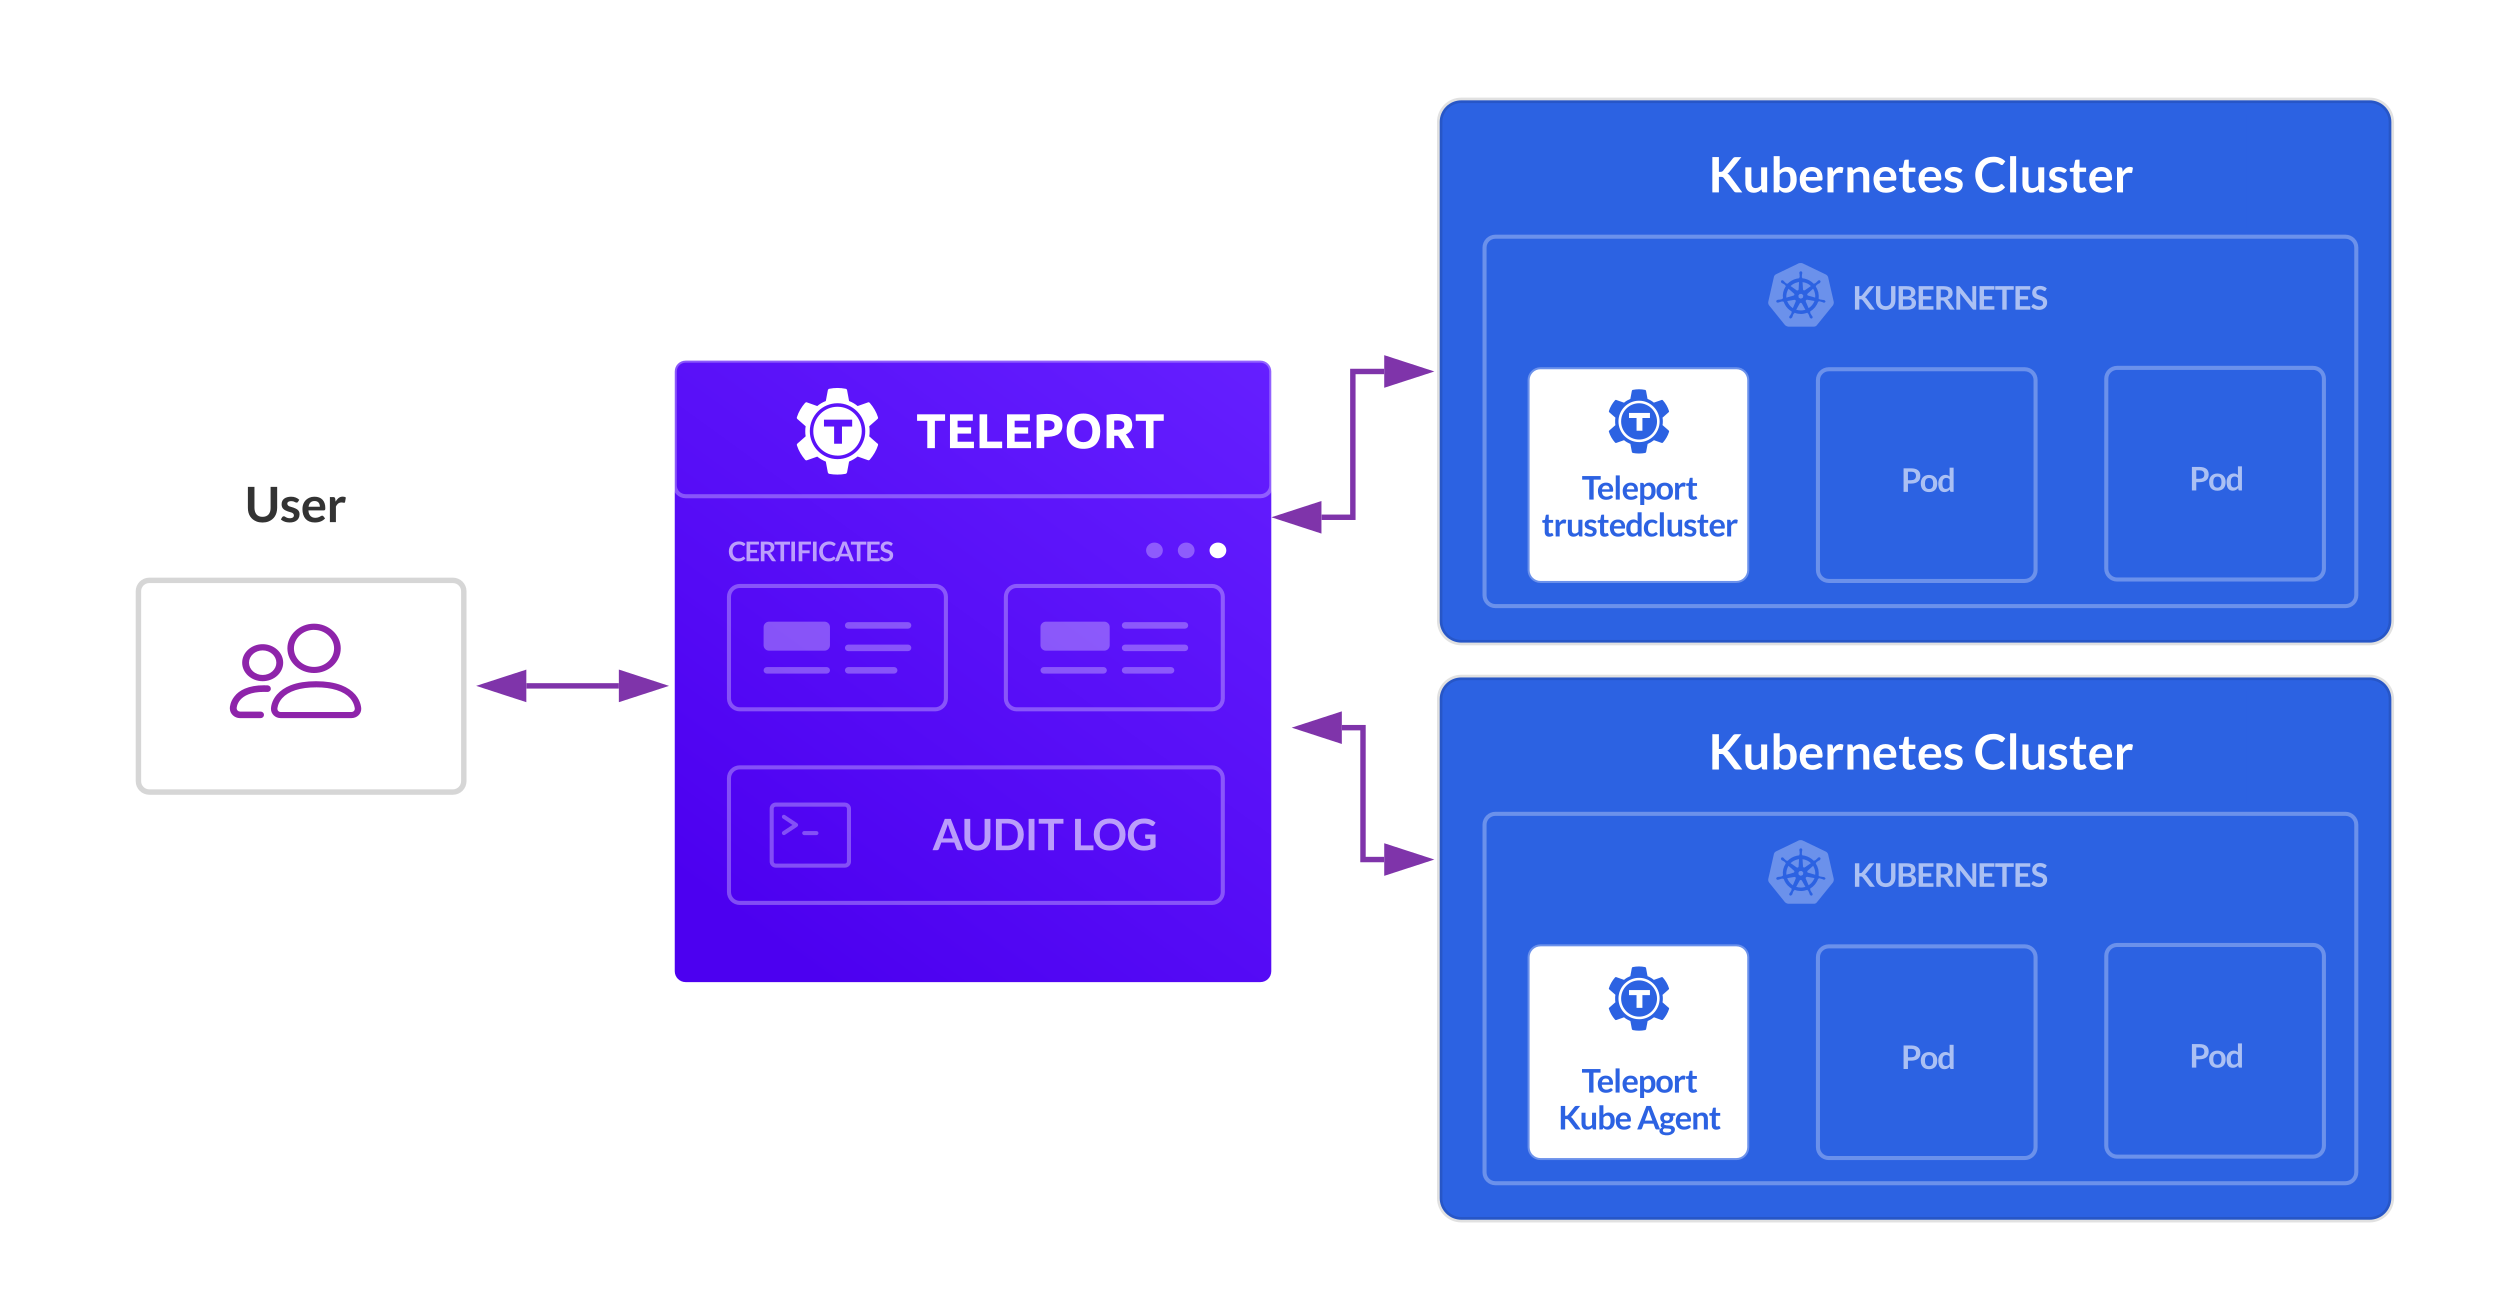 <svg xmlns="http://www.w3.org/2000/svg" xmlns:xlink="http://www.w3.org/1999/xlink" xmlns:lucid="lucid" width="922" height="484"><g transform="translate(-1311 -323)" lucid:page-tab-id="0_0"><path d="M1559.85 460c0-2.22 1.8-4 4-4h212c2.2 0 4 1.78 4 4V681.2c0 2.2-1.8 4-4 4h-212c-2.2 0-4-1.8-4-4z" stroke="#000" stroke-opacity="0" stroke-width="2" fill="url(#a)"/><path d="M1559.85 516h100v20h-100z" stroke="#000" stroke-opacity="0" stroke-width="2" fill="#fff" fill-opacity="0"/><use xlink:href="#b" transform="matrix(1,0,0,1,1564.853,520.99) translate(14.635 8.993)"/><path d="M1559.85 460c0-2.22 1.8-4 4-4h212c2.2 0 4 1.78 4 4v42c0 2.2-1.8 4-4 4h-212c-2.2 0-4-1.8-4-4z" stroke="#fff" stroke-opacity=".3" stroke-width="1.5" fill="#fff" fill-opacity="0"/><path d="M1609.2 460.5c0-2.2 1.8-4 4-4h162.65c2.2 0 4 1.8 4 4v42c0 2.2-1.8 4-4 4H1613.2c-2.2 0-4-1.8-4-4z" stroke="#000" stroke-opacity="0" stroke-width="2" fill="#fff" fill-opacity="0"/><use xlink:href="#c" transform="matrix(1,0,0,1,1614.205,461.501) translate(34.654 26.776)"/><path d="M1579.85 610c0-2.22 1.8-4 4-4h174.12c2.2 0 4 1.78 4 4v42c0 2.2-1.8 4-4 4h-174.12c-2.2 0-4-1.8-4-4z" stroke="#fff" stroke-opacity=".3" stroke-width="1.5" fill="#fff" fill-opacity="0"/><path d="M1619.85 606h152.65v50h-152.65z" stroke="#000" stroke-opacity="0" stroke-width="2" fill-opacity="0"/><use xlink:href="#d" transform="matrix(1,0,0,1,1624.853,610.99) translate(29.997 25.573)"/><use xlink:href="#e" transform="matrix(1,0,0,1,1624.853,610.99) translate(81.456 25.573)"/><path d="M1634.6 486.53c.22.16.3.44.2.7-.6 1.92-1.7 3.74-3 5.28-.2.23-.46.3-.7.2l-3.8-1.34c-.97.77-2.02 1.37-3.16 1.85l-.75 4c-.07.24-.28.5-.55.53-1 .2-1.98.28-3 .28s-2-.08-3-.27c-.27-.04-.48-.3-.54-.52l-.74-4c-1.14-.47-2.22-1.07-3.15-1.84l-3.8 1.34c-.24.1-.5.03-.7-.2-1.3-1.53-2.4-3.35-3-5.27-.1-.26-.02-.54.2-.7l3.02-2.66c-.12-.58-.15-1.22-.15-1.86 0-.6.03-1.23.15-1.84l-3.03-2.66c-.22-.16-.3-.45-.2-.7.6-1.92 1.7-3.75 3-5.25.2-.22.46-.32.7-.2l3.8 1.35c.94-.8 2.02-1.4 3.16-1.85l.75-4c.07-.26.28-.52.55-.52 1.98-.4 4.02-.4 6 0 .27 0 .48.26.54.52l.74 4c1.14.44 2.2 1.05 3.15 1.85l3.8-1.34c.24-.13.5-.03.7.2 1.3 1.5 2.4 3.32 3 5.24.1.25.02.54-.2.7l-3.02 2.66c.12.6.15 1.25.15 1.85 0 .65-.03 1.3-.15 1.87l3.03 2.66zm-14.72 5.8c5.64 0 10.23-4.62 10.23-10.32 0-5.68-4.58-10.3-10.22-10.3-5.67 0-10.23 4.62-10.23 10.3 0 5.7 4.56 10.32 10.23 10.32zm0-1.3c-4.95 0-8.94-4.02-8.94-9.02 0-4.98 4-9 8.94-9 4.92 0 8.94 4.02 8.94 9 0 5-4.02 9.04-8.94 9.04zm-5-13.24v2.52h3.74v6.33h2.9v-6.33h3.76v-2.53h-10.4z" stroke="#000" stroke-opacity="0" fill="#fff"/><path d="M1622.6 619c1.23 0 2.25 1 2.25 2.25v19.48c0 1.25-1.02 2.26-2.25 2.26h-25.5c-1.23 0-2.25-1.02-2.25-2.27v-19.48c0-1.25 1.02-2.26 2.25-2.26h25.5zm0 1.5h-25.5c-.42 0-.75.34-.75.75v19.48c0 .44.33.77.75.77h25.5c.42 0 .75-.33.75-.77v-19.48c0-.4-.33-.75-.75-.75zm-22.08 3.12l4.5 3c.2.15.33.36.33.63 0 .24-.12.48-.33.62l-4.5 3c-.1.05-.2.1-.3.12h-.12c-.24 0-.48-.13-.63-.35-.2-.33-.12-.8.2-1.03l3.58-2.37-3.57-2.38c-.33-.24-.42-.7-.2-1.06.23-.32.68-.42 1.04-.18zm11.58 5.88c.42 0 .75.34.75.75 0 .4-.33.74-.75.74h-4.5c-.42 0-.75-.35-.75-.75s.33-.75.75-.75h4.5z" stroke="#000" stroke-opacity="0" fill="#fff" fill-opacity=".3"/><path d="M1739.85 526c0 1.58-1.38 2.88-3.1 2.88-1.7 0-3.07-1.3-3.07-2.9 0-1.58 1.38-2.88 3.08-2.88 1.7 0 3.1 1.3 3.1 2.9zM1751.56 526c0 1.58-1.38 2.88-3.1 2.88-1.7 0-3.08-1.3-3.08-2.9 0-1.58 1.38-2.88 3.1-2.88 1.7 0 3.08 1.3 3.08 2.9z" stroke="#fff" stroke-opacity="0" stroke-width="2" fill="#fff" fill-opacity=".3"/><path d="M1763.26 526c0 1.58-1.38 2.88-3.08 2.88-1.7 0-3.1-1.3-3.1-2.9 0-1.58 1.4-2.88 3.1-2.88 1.7 0 3.08 1.3 3.08 2.9z" stroke="#fff" stroke-opacity="0" stroke-width="2" fill="#fff"/><path d="M1579.85 543.1c0-2.22 1.8-4 4-4h72c2.2 0 4 1.78 4 4v37.5c0 2.2-1.8 4-4 4h-72c-2.2 0-4-1.8-4-4z" stroke="#fff" stroke-opacity=".3" stroke-width="1.5" fill-opacity="0"/><path d="M1592.62 554.27c0-1.1.9-2 2-2h20.47c1.1 0 2 .9 2 2v6.7c0 1.1-.9 2-2 2h-20.48c-1.1 0-2-.9-2-2z" stroke="#fff" stroke-opacity="0" stroke-width="1.5" fill="#fff" fill-opacity=".3"/><path d="M1622.62 561.93c0-.66.53-1.2 1.2-1.2h22.07c.65 0 1.2.54 1.2 1.2 0 .67-.55 1.2-1.2 1.2h-22.08c-.67 0-1.2-.53-1.2-1.2zM1622.62 570.22c0-.66.53-1.2 1.2-1.2h16.95c.66 0 1.2.54 1.2 1.2 0 .66-.54 1.2-1.2 1.2h-16.95c-.67 0-1.2-.54-1.2-1.2zM1592.62 570.22c0-.66.53-1.2 1.2-1.2h22.07c.65 0 1.2.54 1.2 1.2 0 .66-.55 1.2-1.2 1.2h-22.08c-.67 0-1.2-.54-1.2-1.2zM1622.62 553.65c0-.67.53-1.2 1.2-1.2h22.07c.65 0 1.2.53 1.2 1.2 0 .66-.55 1.2-1.2 1.2h-22.08c-.67 0-1.2-.54-1.2-1.2z" stroke="#fff" stroke-opacity="0" stroke-width="2" fill="#fff" fill-opacity=".3"/><path d="M1681.97 543.1c0-2.22 1.8-4 4-4h72c2.2 0 4 1.78 4 4v37.5c0 2.2-1.8 4-4 4h-72c-2.2 0-4-1.8-4-4z" stroke="#fff" stroke-opacity=".3" stroke-width="1.5" fill-opacity="0"/><path d="M1694.73 554.27c0-1.1.9-2 2-2h21.53c1.1 0 2 .9 2 2v6.7c0 1.1-.9 2-2 2h-21.53c-1.1 0-2-.9-2-2z" stroke="#fff" stroke-opacity="0" stroke-width="1.5" fill="#fff" fill-opacity=".3"/><path d="M1724.73 561.93c0-.66.54-1.2 1.2-1.2H1748c.67 0 1.2.54 1.2 1.2 0 .67-.53 1.2-1.2 1.2h-22.06c-.67 0-1.2-.53-1.2-1.2zM1724.73 570.22c0-.66.54-1.2 1.2-1.2h16.96c.65 0 1.2.54 1.2 1.2 0 .66-.55 1.2-1.2 1.2h-16.96c-.67 0-1.2-.54-1.2-1.2zM1694.73 570.22c0-.66.54-1.2 1.2-1.2H1718c.67 0 1.2.54 1.2 1.2 0 .66-.53 1.2-1.2 1.2h-22.06c-.67 0-1.2-.54-1.2-1.2zM1724.73 553.65c0-.67.54-1.2 1.2-1.2H1748c.67 0 1.2.53 1.2 1.2 0 .66-.53 1.2-1.2 1.2h-22.06c-.67 0-1.2-.54-1.2-1.2z" stroke="#fff" stroke-opacity="0" stroke-width="2" fill="#fff" fill-opacity=".3"/><path d="M1360 493h120v60h-120z" stroke="#000" stroke-opacity="0" stroke-width="2" fill="#fff" fill-opacity="0"/><use xlink:href="#f" transform="matrix(1,0,0,1,1365,498.014) translate(36.262 17.547)"/><path d="M1360 535.4c0-2.2 1.8-4 4-4h112c2.2 0 4 1.8 4 4v70.07c0 2.2-1.8 4-4 4h-112c-2.2 0-4-1.8-4-4z" stroke="#999" stroke-opacity=".4" stroke-width="2" fill="#fff" filter="url(#g)"/><path d="M1427.56 574.23c3.68 0 6.83.5 9.4 1.5 2.13.84 3.83 2 5.1 3.45 2.17 2.58 2.17 5.16 2.17 5.26 0 1.88-1.6 3.4-3.6 3.4h-26.16c-1.94 0-3.54-1.52-3.54-3.4v-.07c0-.42.14-2.82 2.18-5.2 1.27-1.45 2.97-2.6 5.05-3.44 2.57-1 5.72-1.5 9.4-1.5zm-19.2 1.5c.48 0 .92.03 1.36.03.68.04 1.2.63 1.16 1.3 0 .66-.63 1.18-1.3 1.14-.4-.03-.78-.03-1.22-.03-9.8 0-10.08 5.75-10.08 6.06 0 .66.58 1.2 1.26 1.2h7.56c.73 0 1.26.54 1.26 1.2 0 .67-.53 1.22-1.26 1.22h-7.56c-2.1 0-3.78-1.63-3.78-3.62v-.07c0-.38.14-2.37 1.7-4.32.9-1.22 2.22-2.16 3.82-2.86 1.94-.83 4.32-1.25 7.08-1.25zm19.2.77c-5.87 0-10.18 1.4-12.5 4-1.7 1.92-1.76 3.87-1.76 3.94 0 .63.54 1.15 1.17 1.15h26.17c.68 0 1.22-.53 1.22-1.16 0-.07-.1-2.02-1.75-3.94-2.32-2.6-6.68-4-12.54-4zm-19.7-15.93c4.18 0 7.58 3.07 7.58 6.83 0 3.77-3.4 6.83-7.57 6.83-4.16 0-7.56-3.06-7.56-6.83 0-3.76 3.4-6.83 7.57-6.83zm0 2.3c-2.75 0-5.03 2.02-5.03 4.53 0 2.5 2.28 4.53 5.04 4.53 2.77 0 5.05-2.02 5.05-4.53 0-2.5-2.28-4.53-5.05-4.53zm18.97-9.86c5.43 0 9.84 4.1 9.84 9.1 0 5.02-4.4 9.1-9.84 9.1-5.43 0-9.84-4.08-9.84-9.1 0-5 4.4-9.1 9.83-9.1zm0 2.28c-4.07 0-7.42 3.06-7.42 6.83s3.36 6.84 7.43 6.84 7.37-3.07 7.37-6.83c0-3.76-3.3-6.82-7.37-6.82z" stroke="#000" stroke-opacity="0" fill="#8e24aa"/><path d="M1505.1 575.95h34.13" stroke="#7f34aa" stroke-width="2" fill="none"/><path d="M1489.84 575.95l14.27-4.63v9.27zM1554.5 575.95l-14.27 4.64v-9.28z" stroke="#7f34aa" stroke-width="2" fill="#7f34aa"/><path d="M1841.96 368c0-4.42 3.58-8 8-8h334.97c4.4 0 8 3.58 8 8v184c0 4.42-3.6 8-8 8h-334.97c-4.42 0-8-3.58-8-8z" stroke="#000" stroke-opacity=".12" stroke-width="2" fill="#2c62e2"/><path d="M1899.5 365h240v42.1h-240z" stroke="#000" stroke-opacity="0" stroke-width="2" fill="#2c62e2"/><use xlink:href="#h" transform="matrix(1,0,0,1,1904.515,370) translate(36.601 23.953)"/><use xlink:href="#i" transform="matrix(1,0,0,1,1904.515,370) translate(134.413 23.953)"/><path d="M1858.5 414.3c0-2.2 1.8-4 4-4H2176c2.2 0 4 1.8 4 4v128.23c0 2.2-1.8 4-4 4h-313.5c-2.2 0-4-1.8-4-4z" stroke="#fff" stroke-opacity=".3" stroke-width="1.5" fill-opacity="0"/><path d="M1875.12 463.18c0-2.2 1.8-4 4-4h72.26c2.2 0 4 1.8 4 4v70.07c0 2.2-1.8 4-4 4h-72.26c-2.2 0-4-1.8-4-4z" stroke="#fff" stroke-opacity=".3" stroke-width="1.5" fill="#fff"/><use xlink:href="#j" transform="matrix(1,0,0,1,1880.117,464.181) translate(35.5 38.629)"/><path d="M1981.46 463.18c0-2.2 1.8-4 4-4h72.26c2.2 0 4 1.8 4 4v70.07c0 2.2-1.8 4-4 4h-72.26c-2.2 0-4-1.8-4-4z" stroke="#fff" stroke-opacity=".3" stroke-width="1.5" fill-opacity="0"/><use xlink:href="#j" transform="matrix(1,0,0,1,1986.456,464.181) translate(35.5 38.629)"/><path d="M2087.8 462.67c0-2.2 1.8-4 4-4h72.26c2.2 0 4 1.8 4 4v70.06c0 2.2-1.8 4-4 4h-72.27c-2.2 0-4-1.8-4-4z" stroke="#fff" stroke-opacity=".3" stroke-width="1.5" fill-opacity="0"/><use xlink:href="#j" transform="matrix(1,0,0,1,2092.794,463.669) translate(35.5 38.629)"/><path d="M1975.18 420c.2 0 .46.02.67.14l8.45 4.06c.42.2.75.56.9 1l2.08 9.08c.08.47-.05.94-.3 1.34l-5.87 7.25c-.28.42-.77.63-1.25.6h-9.3c-.48-.06-.94-.27-1.28-.6l-5.84-7.25c-.3-.4-.38-.87-.3-1.34l2.07-9.12c.1-.47.4-.82.82-1.03l8.45-4.08c.22-.05.46-.05.7-.05zm-.42 3.2c-.1.13-.17.27-.17.4v.13c0 .12.02.2.07.33.02.04.02.1.02.16v.03c.04.28.04.58.04.9-.02.08-.05.17-.15.22v.05l-.03.2c-.3.06-.6.1-.92.15-1.28.28-2.47.94-3.36 1.88l-.18-.1h-.03c-.03 0-.06.03-.1.03-.08 0-.13-.03-.18-.05-.24-.2-.5-.4-.67-.63-.05-.05-.1-.07-.12-.1-.08-.1-.15-.16-.22-.26l-.06-.04-.03-.03c-.1-.07-.26-.14-.38-.14-.17 0-.3.07-.38.2-.17.25-.12.55.1.74.04 0 .04.05.04.05s.05.05.07.05l.3.16.16.07c.28.16.57.33.8.54.04.05.06.12.06.2l.17.17-.07.16c-.85 1.3-1.2 2.88-.97 4.4l-.23.05c0 .04-.02.04-.02.04-.03.1-.12.14-.2.18-.3.1-.6.14-.92.17h-.17c-.12 0-.2.03-.33.03-.03 0-.05.05-.1.05l-.07.02c-.27.05-.46.3-.44.54v.07c.07.25.32.4.56.4.05 0 .07 0 .14-.03.03 0 .03 0 .03-.03 0-.02.07 0 .1 0 .1-.02.2-.1.3-.1.06-.04.1-.06.15-.06h.05c.3-.12.56-.2.9-.24h.02c.07 0 .17.03.22.07v.04l.26-.03c.4 1.26 1.18 2.36 2.25 3.16.25.2.47.35.73.5l-.12.18c0 .02.04.02.04.02.05.1.05.2.02.28-.12.26-.26.52-.43.78v.02l-.12.14c-.04.05-.1.17-.2.26 0 .02 0 .05-.04.1 0 0 0 .02-.02.02-.15.25-.03.58.22.72.05.03.14.05.2.05.2 0 .4-.14.5-.33 0 0 0-.02.05-.02 0-.02.03-.05.06-.07.02-.1.07-.18.1-.3l.07-.16c.07-.28.2-.56.33-.82.08-.1.15-.14.22-.17.03 0 .03 0 .03-.02l.13-.23c.77.3 1.55.44 2.37.44.5 0 1-.07 1.48-.2.3-.06.6-.15.87-.24l.12.18c.02 0 .02 0 .02.05.07.02.16.07.2.14.16.28.28.54.38.85v.02l.04.16c.03.12.05.2.1.3.05.03.05.06.07.08 0 0 0 .02.02.02.1.2.3.33.5.33.1 0 .15-.02.22-.05.12-.07.22-.16.25-.3.03-.14.03-.26-.04-.4 0-.02-.02-.02-.02-.02 0-.03-.03-.07-.05-.1-.06-.1-.13-.2-.2-.26-.03-.04-.05-.1-.1-.14v-.04c-.2-.26-.34-.52-.46-.78-.03-.1-.03-.18.05-.28v-.02l-.1-.2c1.42-.86 2.48-2.15 2.97-3.67l.22.02v-.03c.08-.05.16-.1.23-.1h.05c.3.07.58.14.87.26h.02c.05.03.1.05.17.05.1.05.17.12.3.14.02 0 .04.02.1.02.04 0 .04 0 .06.03.05.02.07.02.12.02.27 0 .5-.17.56-.4-.02-.27-.24-.5-.48-.55-.03 0-.08 0-.08-.02 0-.03-.05-.03-.1-.03-.07-.02-.14-.02-.2-.02h-.13c-.06 0-.1 0-.16-.05h-.05c-.3-.02-.64-.07-.93-.14-.07-.03-.12-.1-.17-.15l-.02-.04-.22-.06c.12-.78.05-1.58-.1-2.37-.2-.78-.53-1.53-.96-2.2l.17-.15v-.05c0-.07.02-.18.07-.23.24-.2.5-.38.77-.54.06-.02.1-.05.18-.07.1-.07.2-.12.3-.16.02-.03.04-.03.07-.05.04-.05 0-.05 0-.07.26-.2.3-.52.12-.75-.08-.1-.24-.2-.4-.2-.1 0-.26.06-.38.15l-.03.02c-.03.03-.05.05-.07.05-.1.1-.17.17-.22.26-.03.05-.1.07-.12.1-.2.2-.44.44-.68.58-.05.05-.1.07-.17.07-.02 0-.06 0-.1-.02l-.23.12-.7-.63c-1-.78-2.25-1.28-3.54-1.42l-.02-.2c-.1-.03-.1-.13-.14-.2 0-.3 0-.58.05-.9v-.03c0-.05.04-.12.04-.17.02-.12.02-.2.07-.33v-.16c.03-.27-.2-.55-.48-.57-.14-.03-.3.07-.46.18zm.56 11.53c.07.05.12.12.22.2l1.3 2.33c-.16.03-.33.05-.53.1-.35.1-.74.14-1.15.14-.58 0-1.18-.12-1.72-.26l1.33-2.4c.15-.16.37-.23.56-.1zm-2.5-1.15c.23 0 .44.12.47.35 0 .07 0 .2-.04.26l-1.04 2.45c-.94-.6-1.72-1.54-2.1-2.62l2.7-.45zm4.63-.05l2.74.47c-.16.38-.33.73-.54 1.04-.42.63-.97 1.2-1.65 1.6l-1.06-2.52c-.04-.23.08-.45.27-.52.08-.02.16-.07.25-.07zm-1.9-2.13l.52.63-.2.8-.72.33-.75-.33-.17-.8.5-.63h.83zm4.13-1.92c.3.5.53 1.03.65 1.6.15.55.17 1.12.12 1.68l-2.6-.73c-.23-.04-.37-.28-.33-.54.03-.08.05-.12.13-.2l2.03-1.82zm-9.1 0l2.03 1.78c.2.16.23.42.06.6-.05.1-.1.13-.22.15l-2.64.76c-.1-1.13.2-2.28.78-3.28zm3.9-2.47l-.15 2.7c0 .25-.22.43-.46.43-.1 0-.15-.02-.22-.04l-2.28-1.6c.7-.7 1.6-1.16 2.55-1.37l.55-.12zm1.3.04c1.2.14 2.28.65 3.08 1.45l-2.23 1.54c-.2.12-.46.1-.6-.1-.05-.04-.08-.1-.08-.18l-.17-2.72z" stroke="#000" stroke-opacity="0" fill="#fff" fill-opacity=".3"/><path d="M1980.08 421.02h100v20h-100z" stroke="#000" stroke-opacity="0" stroke-width="2" fill="#fff" fill-opacity="0"/><use xlink:href="#k" transform="matrix(1,0,0,1,1985.082,426.024) translate(9.087 11.186)"/><path d="M1890.68 491.06h49.14v20h-49.14z" stroke="#000" stroke-opacity="0" stroke-width="2" fill="#fff" fill-opacity="0"/><use xlink:href="#l" transform="matrix(1,0,0,1,1895.676,496.059) translate(-1.321 11.186)"/><use xlink:href="#m" transform="matrix(1,0,0,1,1895.676,496.059) translate(-16.131 24.786)"/><path d="M1997 488.2h49.16v20H1997z" stroke="#000" stroke-opacity="0" stroke-width="2" fill="#fff" fill-opacity="0"/><use xlink:href="#n" transform="matrix(1,0,0,1,2002.015,493.213) translate(10.092 11.186)"/><path d="M2103.35 487.7h49.15v20h-49.15z" stroke="#000" stroke-opacity="0" stroke-width="2" fill="#fff" fill-opacity="0"/><use xlink:href="#n" transform="matrix(1,0,0,1,2108.353,492.701) translate(10.092 11.186)"/><path d="M1926.4 481.76c.17.12.23.33.14.52-.44 1.42-1.24 2.78-2.22 3.92-.13.16-.33.2-.5.14l-2.84-1c-.7.57-1.48 1.02-2.33 1.38l-.56 2.96c-.05.17-.2.36-.4.38-.74.14-1.47.2-2.23.2s-1.5-.06-2.22-.2c-.2-.02-.36-.2-.4-.38l-.56-2.96c-.85-.36-1.65-.8-2.34-1.38l-2.83 1c-.18.07-.38.02-.5-.14-1-1.14-1.8-2.5-2.23-3.92-.1-.2-.02-.4.13-.52l2.25-1.97c-.1-.44-.1-.9-.1-1.38 0-.45 0-.93.1-1.38l-2.25-1.97c-.15-.12-.22-.33-.13-.52.44-1.42 1.24-2.78 2.22-3.9.13-.16.33-.23.5-.13l2.84 1c.7-.6 1.5-1.05 2.33-1.38l.55-2.97c.04-.2.2-.38.4-.38 1.46-.3 2.98-.3 4.44 0 .2 0 .35.18.4.37l.55 2.97c.85.33 1.62.78 2.33 1.37l2.83-.98c.2-.1.4-.03.52.14.98 1.1 1.78 2.47 2.22 3.9.1.18.03.4-.13.5l-2.24 1.98c.1.45.12.93.12 1.38 0 .47-.03.94-.12 1.37l2.25 1.96zm-10.9 4.3c4.17 0 7.57-3.42 7.57-7.64 0-4.23-3.4-7.64-7.58-7.64-4.2 0-7.6 3.4-7.6 7.64 0 4.22 3.4 7.63 7.6 7.63zm0-.96c-3.68 0-6.63-2.98-6.63-6.68 0-3.7 2.95-6.7 6.62-6.7 3.64 0 6.62 3 6.62 6.7s-2.98 6.68-6.63 6.68zm-3.72-9.8v1.86h2.78v4.7h2.16v-4.7h2.78v-1.87h-7.72z" stroke="#000" stroke-opacity="0" fill="#2c62e2"/><path d="M1798.35 513.77h11.58V460h11.57" stroke="#7f34aa" stroke-width="2" fill="none"/><path d="M1783.1 513.77l14.25-4.63v9.27zM1836.76 460l-14.26 4.64v-9.28z" stroke="#7f34aa" stroke-width="2" fill="#7f34aa"/><path d="M1841.96 580.84c0-4.42 3.58-8 8-8h334.97c4.4 0 8 3.58 8 8v184c0 4.42-3.6 8-8 8h-334.97c-4.42 0-8-3.58-8-8z" stroke="#000" stroke-opacity=".12" stroke-width="2" fill="#2c62e2"/><path d="M1899.5 577.84h240v42.1h-240z" stroke="#000" stroke-opacity="0" stroke-width="2" fill="#2c62e2"/><use xlink:href="#h" transform="matrix(1,0,0,1,1904.515,582.841) translate(36.601 23.953)"/><use xlink:href="#i" transform="matrix(1,0,0,1,1904.515,582.841) translate(134.413 23.953)"/><path d="M1858.5 627.14c0-2.2 1.8-4 4-4H2176c2.2 0 4 1.8 4 4v128.23c0 2.2-1.8 4-4 4h-313.5c-2.2 0-4-1.8-4-4z" stroke="#fff" stroke-opacity=".3" stroke-width="1.5" fill-opacity="0"/><path d="M1875.12 676.02c0-2.2 1.8-4 4-4h72.26c2.2 0 4 1.8 4 4v70.07c0 2.2-1.8 4-4 4h-72.26c-2.2 0-4-1.8-4-4z" stroke="#fff" stroke-opacity=".3" stroke-width="1.5" fill="#fff"/><use xlink:href="#j" transform="matrix(1,0,0,1,1880.117,677.021) translate(35.5 38.629)"/><path d="M1981.46 676.02c0-2.2 1.8-4 4-4h72.26c2.2 0 4 1.8 4 4v70.07c0 2.2-1.8 4-4 4h-72.26c-2.2 0-4-1.8-4-4z" stroke="#fff" stroke-opacity=".3" stroke-width="1.5" fill-opacity="0"/><use xlink:href="#j" transform="matrix(1,0,0,1,1986.456,677.021) translate(35.5 38.629)"/><path d="M2087.8 675.5c0-2.2 1.8-4 4-4h72.26c2.2 0 4 1.8 4 4v70.07c0 2.2-1.8 4-4 4h-72.27c-2.2 0-4-1.8-4-4z" stroke="#fff" stroke-opacity=".3" stroke-width="1.5" fill-opacity="0"/><use xlink:href="#j" transform="matrix(1,0,0,1,2092.794,676.509) translate(35.5 38.629)"/><path d="M1975.18 632.84c.2 0 .46.02.67.14l8.45 4.06c.42.2.75.56.9 1l2.08 9.1c.08.45-.05.92-.3 1.32l-5.87 7.25c-.28.43-.77.64-1.25.6h-9.3c-.48-.05-.94-.26-1.28-.6l-5.84-7.24c-.3-.4-.38-.87-.3-1.33l2.07-9.13c.1-.47.4-.82.82-1.03l8.45-4.08c.22-.06.46-.06.7-.06zm-.42 3.2c-.1.13-.17.27-.17.4v.13c0 .12.02.2.07.33.02.05.02.1.02.16v.03c.04.27.04.57.04.9-.02.07-.05.17-.15.2v.06l-.03.2c-.3.06-.6.1-.92.15-1.28.3-2.47.95-3.36 1.9l-.18-.1h-.03l-.1.02c-.08 0-.13-.03-.18-.05-.24-.2-.5-.4-.67-.63-.05-.05-.1-.07-.12-.1-.08-.1-.15-.16-.22-.26l-.06-.04-.03-.03c-.1-.06-.26-.13-.38-.13-.17 0-.3.07-.38.2-.17.25-.12.55.1.74.04 0 .04.06.04.06s.05.05.07.05c.08.05.2.1.3.17l.16.07c.28.16.57.33.8.54.04.05.06.12.06.2l.17.18-.07.14c-.85 1.3-1.2 2.88-.97 4.4l-.23.05c0 .03-.02.03-.02.03-.03.1-.12.14-.2.18-.3.1-.6.14-.92.17-.07 0-.12 0-.17.02l-.33.02c-.03 0-.05.05-.1.05-.03 0-.03 0-.07.03-.27.04-.46.28-.44.53v.07c.07.24.32.4.56.38l.14-.02c.03 0 .03 0 .03-.02s.07 0 .1 0c.1-.02.2-.1.3-.1.06-.04.1-.06.15-.06h.05c.3-.12.56-.2.9-.24h.02c.07 0 .17.03.22.07v.03l.26-.03c.4 1.25 1.18 2.35 2.25 3.15.25.2.47.35.73.5l-.12.18c0 .02.04.02.04.02.05.1.05.2.02.28-.12.26-.26.52-.43.78v.02l-.12.14c-.04.05-.1.17-.2.26 0 .02 0 .05-.04.1 0 0 0 .02-.02.02-.15.25-.03.58.22.72.05.03.14.05.2.05.2 0 .4-.14.5-.33 0 0 0-.02.05-.02 0-.02.03-.05.06-.07.02-.12.07-.2.1-.3l.07-.17c.07-.28.2-.56.33-.82.08-.1.15-.14.22-.17.03 0 .03 0 .03-.03l.13-.23c.77.3 1.55.44 2.37.44.5 0 1-.07 1.48-.2.3-.06.6-.15.87-.24l.12.18c.02 0 .02 0 .02.05.07.02.16.07.2.14.16.3.28.55.38.86v.02l.04.16c.03.12.05.2.1.3.05.03.05.06.07.08 0 0 0 .02.02.02.1.2.3.33.5.33.1 0 .15-.02.22-.05.12-.07.22-.16.25-.3.03-.14.03-.26-.04-.4 0-.02-.02-.02-.02-.02 0-.03-.03-.07-.05-.1-.06-.1-.13-.18-.2-.26-.03-.04-.05-.1-.1-.14v-.04c-.2-.26-.34-.52-.46-.78-.03-.1-.03-.18.05-.28v-.02l-.1-.2c1.42-.86 2.48-2.15 2.97-3.67l.22.03V647c.08-.04.16-.1.23-.1h.05c.3.08.58.15.87.27h.02c.05.03.1.05.17.05.1.05.17.12.3.14.02 0 .04.02.1.02.04 0 .04 0 .06.03.05.03.07.03.12.03.27 0 .5-.16.56-.38-.02-.28-.24-.5-.48-.56-.03 0-.08 0-.08-.03 0-.02-.05-.02-.1-.02-.07-.03-.14-.03-.2-.03h-.13c-.06 0-.1 0-.16-.05h-.05c-.3-.02-.64-.07-.93-.14-.07-.02-.12-.1-.17-.14l-.02-.05-.22-.07c.12-.78.05-1.58-.1-2.37-.2-.77-.53-1.52-.96-2.2l.17-.14v-.05c0-.06.02-.17.07-.22.24-.2.5-.38.77-.54.06-.02.1-.05.18-.07.1-.07.2-.12.3-.16l.07-.04c.04-.05 0-.05 0-.07.26-.2.3-.53.12-.76-.08-.1-.24-.2-.4-.2-.1 0-.26.06-.38.15h-.03c-.03.04-.05.06-.07.06-.1.1-.17.17-.22.26-.03.05-.1.07-.12.1-.2.2-.44.44-.68.58-.05.05-.1.07-.17.07-.02 0-.06 0-.1-.02l-.23.1c-.22-.2-.48-.4-.7-.62-1-.77-2.25-1.27-3.54-1.4l-.02-.22v.04c-.1-.05-.1-.15-.14-.22 0-.3 0-.58.05-.9v-.03c0-.06.04-.13.04-.18.02-.12.02-.2.07-.33v-.17c.03-.26-.2-.54-.48-.56-.14-.03-.3.07-.46.18zm.56 11.53c.07.05.12.12.22.2l1.3 2.33c-.16.03-.33.05-.53.1-.35.1-.74.14-1.15.14-.58 0-1.18-.12-1.72-.26l1.33-2.4c.15-.16.37-.23.56-.1zm-2.5-1.15c.23 0 .44.12.47.35 0 .07 0 .2-.04.26l-1.04 2.46c-.94-.62-1.72-1.55-2.1-2.63l2.7-.45zm4.63-.05l2.74.47c-.16.38-.33.73-.54 1.04-.42.63-.97 1.2-1.65 1.6l-1.06-2.52c-.04-.23.08-.44.27-.5.08-.04.16-.1.25-.1zm-1.9-2.13l.52.63-.2.8-.72.33-.75-.33-.17-.8.5-.63h.83zm4.13-1.92c.3.5.53 1.03.65 1.6.15.55.17 1.12.12 1.68l-2.6-.73c-.23-.04-.37-.28-.33-.54.03-.07.05-.1.13-.18l2.03-1.83zm-9.1 0l2.03 1.78c.2.16.23.42.06.6-.05.1-.1.13-.22.15l-2.64.75c-.1-1.13.2-2.27.78-3.28zm3.9-2.47l-.15 2.7c0 .24-.22.42-.46.42-.1 0-.15-.02-.22-.04l-2.28-1.6c.7-.68 1.6-1.15 2.55-1.36l.55-.12zm1.3.03c1.2.14 2.28.65 3.08 1.45l-2.23 1.55c-.2.12-.46.1-.6-.1-.05-.04-.08-.1-.08-.18l-.17-2.72z" stroke="#000" stroke-opacity="0" fill="#fff" fill-opacity=".3"/><path d="M1980.08 633.86h100v20h-100z" stroke="#000" stroke-opacity="0" stroke-width="2" fill="#fff" fill-opacity="0"/><use xlink:href="#k" transform="matrix(1,0,0,1,1985.082,638.864) translate(9.087 11.186)"/><path d="M1875.12 709.76h80.26v33.8h-80.26z" stroke="#000" stroke-opacity="0" stroke-width="2" fill="#fff" fill-opacity="0"/><use xlink:href="#l" transform="matrix(1,0,0,1,1880.117,714.756) translate(14.179 11.186)"/><use xlink:href="#o" transform="matrix(1,0,0,1,1880.117,714.756) translate(5.571 24.786)"/><use xlink:href="#p" transform="matrix(1,0,0,1,1880.117,714.756) translate(34.63 24.786)"/><path d="M1997 701.05h49.16v20H1997z" stroke="#000" stroke-opacity="0" stroke-width="2" fill="#fff" fill-opacity="0"/><use xlink:href="#n" transform="matrix(1,0,0,1,2002.015,706.054) translate(10.092 11.186)"/><path d="M2103.35 700.54h49.15v20h-49.15z" stroke="#000" stroke-opacity="0" stroke-width="2" fill="#fff" fill-opacity="0"/><g><use xlink:href="#n" transform="matrix(1,0,0,1,2108.353,705.542) translate(10.092 11.186)"/></g><path d="M1926.4 694.6c.17.12.23.33.14.52-.44 1.43-1.24 2.78-2.22 3.92-.13.16-.33.2-.5.14l-2.84-1c-.7.57-1.48 1.02-2.33 1.38l-.56 2.96c-.05.17-.2.36-.4.38-.74.14-1.47.22-2.23.22s-1.5-.08-2.22-.22c-.2-.02-.36-.2-.4-.38l-.56-2.96c-.85-.36-1.65-.8-2.34-1.38l-2.83 1c-.18.07-.38.02-.5-.14-1-1.14-1.8-2.5-2.23-3.92-.1-.2-.02-.4.13-.52l2.25-1.97c-.1-.42-.1-.9-.1-1.37 0-.45 0-.93.1-1.38l-2.25-1.97c-.15-.1-.22-.32-.13-.5.44-1.43 1.24-2.78 2.22-3.9.13-.17.33-.24.5-.14l2.84 1c.7-.6 1.5-1.05 2.33-1.38l.55-2.97c.04-.18.2-.37.4-.37 1.46-.3 2.98-.3 4.44 0 .2 0 .35.2.4.38l.55 2.98c.85.33 1.62.78 2.33 1.37l2.83-1c.2-.1.4-.02.52.15.98 1.12 1.78 2.47 2.22 3.9.1.18.03.4-.13.5l-2.24 1.98c.1.45.12.93.12 1.38 0 .47-.03.95-.12 1.37l2.25 1.97zm-10.9 4.3c4.17 0 7.57-3.42 7.57-7.64 0-4.23-3.4-7.64-7.58-7.64-4.2 0-7.6 3.4-7.6 7.64 0 4.22 3.4 7.63 7.6 7.63zm0-.96c-3.68 0-6.63-2.98-6.63-6.68 0-3.7 2.95-6.7 6.62-6.7 3.64 0 6.62 3 6.62 6.7s-2.98 6.68-6.63 6.68zm-3.72-9.8V690h2.78v4.7h2.16V690h2.78v-1.87h-7.72z" stroke="#000" stroke-opacity="0" fill="#2c62e2"/><path d="M1805.87 591.36h7.8V640h7.83" stroke="#7f34aa" stroke-width="2" fill="none"/><path d="M1790.6 591.36l14.27-4.64V596zM1836.76 640l-14.26 4.64v-9.28z" stroke="#7f34aa" stroke-width="2" fill="#7f34aa"/><defs><linearGradient gradientUnits="userSpaceOnUse" id="a" x1="1779.85" y1="455.99" x2="1613.37" y2="685.22"><stop offset="0%" stop-color="#354aaa"/><stop offset="0%" stop-color="#651fff"/><stop offset="100%" stop-color="#4c00f0"/></linearGradient><path fill="#fff" fill-opacity=".6" d="M1284-209C1170-69 1008 19 759 16c-347-4-553-182-649-442-66-178-66-423 6-596 108-261 330-435 688-440 220-3 375 79 488 188l-90 125c-16 32-68 39-102 12-71-55-162-101-298-96-304 11-465 201-465 510 0 241 101 401 267 477 125 58 330 39 424-24 42-17 97-111 150-54" id="q"/><path fill="#fff" fill-opacity=".6" d="M1058-1446v214H417v401h505v207H417v409h641V0H146v-1446h912" id="r"/><path fill="#fff" fill-opacity=".6" d="M1153-1030c0 232-137 352-319 413 34 19 63 47 88 83L1284 0h-242c-51 0-80-22-101-54L637-517c-24-34-42-48-98-48H424V0H155v-1446h441c324 4 557 105 557 416zm-263 20c0-163-114-229-294-228H424v480h168c180-3 298-77 298-252" id="s"/><path fill="#fff" fill-opacity=".6" d="M1165-1446v221H730V0H461v-1225H24v-221h1141" id="t"/><path fill="#fff" fill-opacity=".6" d="M449 0H179v-1446h270V0" id="u"/><path fill="#fff" fill-opacity=".6" d="M1058-1446v214H417v428h541v215H417V0H146v-1446h912" id="v"/><path fill="#fff" fill-opacity=".6" d="M1417 0h-208c-47 1-77-28-90-61l-108-295H412L304-61c-11 30-46 61-89 61H6l568-1446h275zM481-546h461c-77-218-163-424-231-651-66 230-154 432-230 651" id="w"/><path fill="#fff" fill-opacity=".6" d="M519-204c146 0 246-70 241-211-6-175-195-185-333-232-183-63-339-153-333-400 5-199 120-319 272-380 126-51 311-44 437 5 72 27 133 64 184 112l-66 127c-15 40-64 51-105 25-64-41-136-87-246-85-132 3-224 54-224 182 0 167 202 176 334 227 173 67 333 144 333 381 0 227-120 364-289 433-138 56-353 39-478-16-80-35-154-80-210-138l78-129c23-34 74-43 115-13 73 54 157 112 290 112" id="x"/><g id="b"><use transform="matrix(0.005,0,0,0.005,0,0)" xlink:href="#q"/><use transform="matrix(0.005,0,0,0.005,6.109,0)" xlink:href="#r"/><use transform="matrix(0.005,0,0,0.005,11.325,0)" xlink:href="#s"/><use transform="matrix(0.005,0,0,0.005,17.038,0)" xlink:href="#t"/><use transform="matrix(0.005,0,0,0.005,22.459,0)" xlink:href="#u"/><use transform="matrix(0.005,0,0,0.005,25.32,0)" xlink:href="#v"/><use transform="matrix(0.005,0,0,0.005,30.436,0)" xlink:href="#u"/><use transform="matrix(0.005,0,0,0.005,33.297,0)" xlink:href="#q"/><use transform="matrix(0.005,0,0,0.005,39.406,0)" xlink:href="#w"/><use transform="matrix(0.005,0,0,0.005,45.205,0)" xlink:href="#t"/><use transform="matrix(0.005,0,0,0.005,50.626,0)" xlink:href="#r"/><use transform="matrix(0.005,0,0,0.005,55.842,0)" xlink:href="#x"/></g><path fill="#fff" d="M594-693v133H385V0H229v-560H20v-133h574" id="y"/><path fill="#fff" d="M80 0v-693h468v131H236v136h277v128H236v167h335V0H80" id="z"/><path fill="#fff" d="M543-134V0H80v-693h156v559h307" id="A"/><path fill="#fff" d="M80-683c58-12 143-18 208-18 190 0 321 53 321 233 0 198-160 242-373 236V0H80v-683zm368 214c0-104-112-104-212-96v200c112 0 212 3 212-104" id="B"/><path fill="#fff" d="M395-572c-128 0-184 94-184 225s55 224 184 224c128 0 184-93 184-224s-55-225-184-225zm0-137c221 0 345 136 345 362 0 227-122 361-345 361C174 14 50-121 50-347c0-224 126-362 345-362" id="C"/><path fill="#fff" d="M80-683c59-12 137-18 203-18 187 1 322 54 322 228 0 106-52 157-130 190 65 83 124 182 172 283H472c-49-87-99-179-159-253h-77V0H80v-683zm364 209c1-96-110-98-208-91v188c111-1 207 3 208-97" id="D"/><g id="c"><use transform="matrix(0.018,0,0,0.018,0,0)" xlink:href="#y"/><use transform="matrix(0.018,0,0,0.018,11.052,0)" xlink:href="#z"/><use transform="matrix(0.018,0,0,0.018,21.96,0)" xlink:href="#A"/><use transform="matrix(0.018,0,0,0.018,32.094,0)" xlink:href="#z"/><use transform="matrix(0.018,0,0,0.018,43.002,0)" xlink:href="#B"/><use transform="matrix(0.018,0,0,0.018,54.594,0)" xlink:href="#C"/><use transform="matrix(0.018,0,0,0.018,68.814,0)" xlink:href="#D"/><use transform="matrix(0.018,0,0,0.018,80.64,0)" xlink:href="#y"/></g><path fill="#fff" fill-opacity=".6" d="M398-581c6 222 109 364 330 364 220 0 331-140 331-363v-866h269v866c-5 286-141 466-350 552-142 59-358 59-500 0-210-86-349-266-349-552v-866h269v865" id="E"/><path fill="#fff" fill-opacity=".6" d="M1377-1015c71 172 71 412 0 584C1271-174 1052 0 698 0H146v-1446h552c353 6 574 175 679 431zM698-214c307-9 457-198 457-509s-150-500-457-509H417v1018h281" id="F"/><g id="d"><use transform="matrix(0.008,0,0,0.008,0,0)" xlink:href="#w"/><use transform="matrix(0.008,0,0,0.008,10.792,0)" xlink:href="#E"/><use transform="matrix(0.008,0,0,0.008,22.278,0)" xlink:href="#F"/><use transform="matrix(0.008,0,0,0.008,34.072,0)" xlink:href="#u"/><use transform="matrix(0.008,0,0,0.008,39.026,0)" xlink:href="#t"/></g><path fill="#fff" fill-opacity=".6" d="M415-222h579V0H146v-1446h269v1224" id="G"/><path fill="#fff" fill-opacity=".6" d="M1480-1018c71 176 71 414 0 590-106 261-323 444-679 444S225-168 120-428c-71-176-71-414 0-590 106-261 324-444 681-444 355 0 573 184 679 444zM801-214c307 0 456-198 456-509s-149-510-456-510c-308 0-459 198-459 510s152 509 459 509" id="H"/><path fill="#fff" fill-opacity=".6" d="M1341-140C1204-38 1028 20 789 16c-350-5-566-186-673-442-73-175-71-420-1-596 107-266 333-435 699-440 235-2 404 78 526 189l-78 122c-45 78-131 10-176-17-110-67-334-90-474-29-171 74-275 233-275 474 0 251 105 414 283 489 144 62 360 37 477-26v-263H916c-88 2-46-125-56-202h481v585" id="I"/><g id="e"><use transform="matrix(0.008,0,0,0.008,0,0)" xlink:href="#G"/><use transform="matrix(0.008,0,0,0.008,7.526,0)" xlink:href="#H"/><use transform="matrix(0.008,0,0,0.008,20.14,0)" xlink:href="#I"/></g><path fill="#333" d="M398-581c6 222 109 364 330 364 220 0 331-140 331-363v-866h269v866c-5 286-141 466-350 552-142 59-358 59-500 0-210-86-349-266-349-552v-866h269v865" id="J"/><path fill="#333" d="M254-198c95 60 334 64 323-83-9-119-156-122-253-159C192-490 72-550 72-729c0-214 163-309 387-313 145-3 264 55 338 127-26 36-45 82-77 111-69 21-111-33-176-48-103-23-247 0-238 102 11 114 156 118 251 155 126 49 251 100 251 270C808-59 575 48 294 6 192-9 106-54 42-110c28-39 43-95 83-120 49-31 96 11 129 32" id="K"/><path fill="#333" d="M991-153C899-47 760 15 568 15 237 15 63-197 63-535c0-237 116-392 287-467 61-27 129-40 206-40 287 0 444 174 444 465 0 54-3 95-57 95H309c4 226 158 349 385 292 52-13 93-39 132-62 32-19 73-16 93 9zM778-631c-4-143-73-234-217-234-154 0-226 95-247 234h464" id="L"/><path fill="#333" d="M604-806c-122 5-180 74-225 167V0H132v-1026c83 11 206-35 218 62l15 124c63-106 147-205 295-205 51 0 93 12 126 35l-32 185c-4 23-15 33-40 33-33 0-65-16-110-14" id="M"/><g id="f"><use transform="matrix(0.009,0,0,0.009,0,0)" xlink:href="#J"/><use transform="matrix(0.009,0,0,0.009,12.942,0)" xlink:href="#K"/><use transform="matrix(0.009,0,0,0.009,20.711,0)" xlink:href="#L"/><use transform="matrix(0.009,0,0,0.009,30.213,0)" xlink:href="#M"/></g><filter id="g" filterUnits="objectBoundingBox" x="-.11" y="-.12" width="1.25" height="1.38"><feOffset result="offOut" in="SourceAlpha" dx="2.05" dy="5.64"/><feGaussianBlur result="blurOut" in="offOut" stdDeviation="7.5"/><feColorMatrix result="colorOut" in="blurOut" values="0 0 0 0 0 0 0 0 0 0 0 0 0 0 0 0 0 0 0.149 0"/><feBlend in="SourceGraphic" in2="colorOut"/></filter><path fill="#fff" d="M424-840c74 2 135-1 169-44l399-505c32-39 58-57 122-57h232L859-845c-28 33-52 59-89 78 50 19 80 49 111 90L1383 0h-238c-63 0-84-18-111-53L625-587c-28-35-53-49-116-49h-85V0H155v-1447h269v607" id="N"/><path fill="#fff" d="M457 16c-234 0-346-155-346-390v-652h247v652c0 121 55 198 174 197 102-1 168-51 226-107v-742h247V0c-80-9-199 29-214-45l-17-82C697-50 608 16 457 16" id="O"/><path fill="#fff" d="M638 15c-134 0-208-58-269-132-10 52-5 117-71 117H135v-1486h247v586c77-79 169-142 318-142 277 0 379 230 379 521 0 241-97 412-259 495-54 27-115 41-182 41zm186-536c0-181-37-329-209-329-117 0-175 55-233 124v460c48 61 104 93 199 93 187 0 243-152 243-348" id="P"/><path fill="#fff" d="M991-153C899-47 760 15 568 15 237 15 63-197 63-535c0-237 116-392 287-467 61-27 129-40 206-40 287 0 444 174 444 465 0 54-3 95-57 95H309c4 226 158 349 385 292 52-13 93-39 132-62 32-19 73-16 93 9zM778-631c-4-143-73-234-217-234-154 0-226 95-247 234h464" id="Q"/><path fill="#fff" d="M604-806c-122 5-180 74-225 167V0H132v-1026c83 11 206-35 218 62l15 124c63-106 147-205 295-205 51 0 93 12 126 35l-32 185c-4 23-15 33-40 33-33 0-65-16-110-14" id="R"/><path fill="#fff" d="M605-850c-102 1-168 52-226 108V0H132v-1026c80 9 198-29 214 45l17 81c77-76 165-142 317-142 235 0 346 154 346 389V0H779v-653c0-121-55-198-174-197" id="S"/><path fill="#fff" d="M738-75c-64 55-158 90-269 91-176 2-277-109-277-284v-573c-65-4-153 21-153-52v-98l165-27 52-280c10-66 115-35 183-42v323h270v176H439v556c-1 59 32 101 88 102 48 1 68-25 104-34 19 1 25 9 33 22" id="T"/><path fill="#fff" d="M254-198c95 60 334 64 323-83-9-119-156-122-253-159C192-490 72-550 72-729c0-214 163-309 387-313 145-3 264 55 338 127-26 36-45 82-77 111-69 21-111-33-176-48-103-23-247 0-238 102 11 114 156 118 251 155 126 49 251 100 251 270C808-59 575 48 294 6 192-9 106-54 42-110c28-39 43-95 83-120 49-31 96 11 129 32" id="U"/><g id="h"><use transform="matrix(0.009,0,0,0.009,0,0)" xlink:href="#N"/><use transform="matrix(0.009,0,0,0.009,12.564,0)" xlink:href="#O"/><use transform="matrix(0.009,0,0,0.009,22.797,0)" xlink:href="#P"/><use transform="matrix(0.009,0,0,0.009,33.057,0)" xlink:href="#Q"/><use transform="matrix(0.009,0,0,0.009,42.678,0)" xlink:href="#R"/><use transform="matrix(0.009,0,0,0.009,50.031,0)" xlink:href="#S"/><use transform="matrix(0.009,0,0,0.009,60.264,0)" xlink:href="#Q"/><use transform="matrix(0.009,0,0,0.009,69.885,0)" xlink:href="#T"/><use transform="matrix(0.009,0,0,0.009,76.851,0)" xlink:href="#Q"/><use transform="matrix(0.009,0,0,0.009,86.472,0)" xlink:href="#U"/></g><path fill="#fff" d="M1284-209C1170-69 1008 19 759 16c-347-4-553-182-649-442-66-178-66-423 6-596 108-261 330-435 688-440 220-3 375 79 488 188l-90 125c-16 32-68 39-102 12-71-55-162-101-298-96-304 11-465 201-465 510 0 241 101 401 267 477 125 58 330 39 424-24 42-17 97-111 150-54" id="V"/><path fill="#fff" d="M395-1486V0H148v-1486h247" id="W"/><g id="i"><use transform="matrix(0.009,0,0,0.009,0,0)" xlink:href="#V"/><use transform="matrix(0.009,0,0,0.009,12.069,0)" xlink:href="#W"/><use transform="matrix(0.009,0,0,0.009,16.947,0)" xlink:href="#O"/><use transform="matrix(0.009,0,0,0.009,27.18,0)" xlink:href="#U"/><use transform="matrix(0.009,0,0,0.009,35.046,0)" xlink:href="#T"/><use transform="matrix(0.009,0,0,0.009,42.012,0)" xlink:href="#Q"/><use transform="matrix(0.009,0,0,0.009,51.633,0)" xlink:href="#R"/></g><path fill="#fff" fill-opacity=".6" d="M424-840c74 2 135-1 169-44l399-505c32-39 58-57 122-57h232L859-845c-28 33-52 59-89 78 50 19 80 49 111 90L1383 0h-238c-63 0-84-18-111-53L625-587c-28-35-53-49-116-49h-85V0H155v-1447h269v607" id="X"/><path fill="#fff" fill-opacity=".6" d="M1177-1061c0 181-116 262-257 314 199 45 298 152 298 322C1218-130 997 0 692 0H146v-1446h499c307 3 532 89 532 385zM952-431c0-152-108-202-265-203H415v424h273c163-1 264-65 264-221zm-43-598c0-163-94-209-264-209H415v418h215c168-1 279-50 279-209" id="Y"/><path fill="#fff" fill-opacity=".6" d="M377-1009c4 38 6 82 6 121V0H146v-1446c71 6 174-24 211 20 269 320 519 661 779 990-5-42-7-87-7-131v-879h237V0c-64-4-144 10-192-10-14-6-28-19-41-36" id="Z"/><g id="k"><use transform="matrix(0.006,0,0,0.006,0,0)" xlink:href="#X"/><use transform="matrix(0.006,0,0,0.006,7.911,0)" xlink:href="#E"/><use transform="matrix(0.006,0,0,0.006,16.161,0)" xlink:href="#Y"/><use transform="matrix(0.006,0,0,0.006,23.545,0)" xlink:href="#r"/><use transform="matrix(0.006,0,0,0.006,30.033,0)" xlink:href="#s"/><use transform="matrix(0.006,0,0,0.006,37.457,0)" xlink:href="#Z"/><use transform="matrix(0.006,0,0,0.006,46.025,0)" xlink:href="#r"/><use transform="matrix(0.006,0,0,0.006,52.513,0)" xlink:href="#t"/><use transform="matrix(0.006,0,0,0.006,59.256,0)" xlink:href="#r"/><use transform="matrix(0.006,0,0,0.006,65.745,0)" xlink:href="#x"/></g><path fill="#2c62e2" d="M1165-1446v221H730V0H461v-1225H24v-221h1141" id="aa"/><path fill="#2c62e2" d="M991-153C899-47 760 15 568 15 237 15 63-197 63-535c0-237 116-392 287-467 61-27 129-40 206-40 287 0 444 174 444 465 0 54-3 95-57 95H309c4 226 158 349 385 292 52-13 93-39 132-62 32-19 73-16 93 9zM778-631c-4-143-73-234-217-234-154 0-226 95-247 234h464" id="ab"/><path fill="#2c62e2" d="M395-1486V0H148v-1486h247" id="ac"/><path fill="#2c62e2" d="M635 15C514 15 442-25 379-85v420H132v-1361c64 5 145-11 192 11 33 24 28 86 42 129 78-86 174-159 331-159 277 0 379 232 379 524 0 241-96 412-258 495-54 27-116 41-183 41zm186-536c0-181-37-329-209-329-117 0-175 55-233 124v460c48 60 104 93 198 93 188 0 244-152 244-348" id="ad"/><path fill="#2c62e2" d="M361-1005c121-49 297-49 417 0 184 74 298 236 298 490 0 330-178 530-506 530C241 15 61-185 61-515c0-254 115-416 300-490zm-45 492c0 201 65 338 254 338 188 0 251-137 251-338s-63-340-251-340c-189 0-254 139-254 340" id="ae"/><path fill="#2c62e2" d="M604-806c-122 5-180 74-225 167V0H132v-1026c83 11 206-35 218 62l15 124c63-106 147-205 295-205 51 0 93 12 126 35l-32 185c-4 23-15 33-40 33-33 0-65-16-110-14" id="af"/><path fill="#2c62e2" d="M738-75c-64 55-158 90-269 91-176 2-277-109-277-284v-573c-65-4-153 21-153-52v-98l165-27 52-280c10-66 115-35 183-42v323h270v176H439v556c-1 59 32 101 88 102 48 1 68-25 104-34 19 1 25 9 33 22" id="ag"/><g id="l"><use transform="matrix(0.006,0,0,0.006,0,0)" xlink:href="#aa"/><use transform="matrix(0.006,0,0,0.006,5.587,0)" xlink:href="#ab"/><use transform="matrix(0.006,0,0,0.006,11.645,0)" xlink:href="#ac"/><use transform="matrix(0.006,0,0,0.006,14.716,0)" xlink:href="#ab"/><use transform="matrix(0.006,0,0,0.006,20.774,0)" xlink:href="#ad"/><use transform="matrix(0.006,0,0,0.006,27.183,0)" xlink:href="#ae"/><use transform="matrix(0.006,0,0,0.006,33.626,0)" xlink:href="#af"/><use transform="matrix(0.006,0,0,0.006,38.256,0)" xlink:href="#ag"/></g><path fill="#2c62e2" d="M457 16c-234 0-346-155-346-390v-652h247v652c0 121 55 198 174 197 102-1 168-51 226-107v-742h247V0c-80-9-199 29-214-45l-17-82C697-50 608 16 457 16" id="ah"/><path fill="#2c62e2" d="M254-198c95 60 334 64 323-83-9-119-156-122-253-159C192-490 72-550 72-729c0-214 163-309 387-313 145-3 264 55 338 127-26 36-45 82-77 111-69 21-111-33-176-48-103-23-247 0-238 102 11 114 156 118 251 155 126 49 251 100 251 270C808-59 575 48 294 6 192-9 106-54 42-110c28-39 43-95 83-120 49-31 96 11 129 32" id="ai"/><path fill="#2c62e2" d="M502-1045c120-1 193 43 256 101v-542h247V0c-80-9-199 29-214-45l-20-99C693-58 601 15 441 15 163 15 61-217 61-510c0-241 98-411 259-494 54-27 115-41 182-41zM316-510c0 181 36 329 209 329 118 0 173-54 233-123v-460c-48-59-104-93-198-93-188 0-244 151-244 347" id="aj"/><path fill="#2c62e2" d="M928-153C839-49 712 15 524 15c-227 0-358-131-424-305-47-123-49-306-4-434 67-190 213-318 465-318 165 0 270 58 357 143-29 37-52 81-86 112-71 26-104-41-170-55-24-5-52-12-86-12-192 5-260 143-260 339 0 194 67 336 254 342 98 3 148-38 200-79 26-20 67-17 87 9" id="ak"/><g id="m"><use transform="matrix(0.006,0,0,0.006,0,0)" xlink:href="#ag"/><use transform="matrix(0.006,0,0,0.006,4.386,0)" xlink:href="#af"/><use transform="matrix(0.006,0,0,0.006,9.016,0)" xlink:href="#ah"/><use transform="matrix(0.006,0,0,0.006,15.459,0)" xlink:href="#ai"/><use transform="matrix(0.006,0,0,0.006,20.411,0)" xlink:href="#ag"/><use transform="matrix(0.006,0,0,0.006,24.797,0)" xlink:href="#ab"/><use transform="matrix(0.006,0,0,0.006,30.855,0)" xlink:href="#aj"/><use transform="matrix(0.006,0,0,0.006,37.315,0)" xlink:href="#ak"/><use transform="matrix(0.006,0,0,0.006,42.721,0)" xlink:href="#ac"/><use transform="matrix(0.006,0,0,0.006,45.792,0)" xlink:href="#ah"/><use transform="matrix(0.006,0,0,0.006,52.235,0)" xlink:href="#ai"/><use transform="matrix(0.006,0,0,0.006,57.188,0)" xlink:href="#ag"/><use transform="matrix(0.006,0,0,0.006,61.574,0)" xlink:href="#ab"/><use transform="matrix(0.006,0,0,0.006,67.632,0)" xlink:href="#af"/></g><path fill="#fff" fill-opacity=".6" d="M1187-985c0 329-222 471-561 476H424V0H155v-1446h471c337 4 561 134 561 461zm-269 0c0-176-112-253-292-253H424v519h202c184-1 292-85 292-266" id="al"/><path fill="#fff" fill-opacity=".6" d="M361-1005c121-49 297-49 417 0 184 74 298 236 298 490 0 330-178 530-506 530C241 15 61-185 61-515c0-254 115-416 300-490zm-45 492c0 201 65 338 254 338 188 0 251-137 251-338s-63-340-251-340c-189 0-254 139-254 340" id="am"/><path fill="#fff" fill-opacity=".6" d="M502-1045c120-1 193 43 256 101v-542h247V0c-80-9-199 29-214-45l-20-99C693-58 601 15 441 15 163 15 61-217 61-510c0-241 98-411 259-494 54-27 115-41 182-41zM316-510c0 181 36 329 209 329 118 0 173-54 233-123v-460c-48-59-104-93-198-93-188 0-244 151-244 347" id="an"/><g id="n"><use transform="matrix(0.006,0,0,0.006,0,0)" xlink:href="#al"/><use transform="matrix(0.006,0,0,0.006,6.913,0)" xlink:href="#am"/><use transform="matrix(0.006,0,0,0.006,13.356,0)" xlink:href="#an"/></g><path fill="#2c62e2" d="M424-840c74 2 135-1 169-44l399-505c32-39 58-57 122-57h232L859-845c-28 33-52 59-89 78 50 19 80 49 111 90L1383 0h-238c-63 0-84-18-111-53L625-587c-28-35-53-49-116-49h-85V0H155v-1447h269v607" id="ao"/><path fill="#2c62e2" d="M638 15c-134 0-208-58-269-132-10 52-5 117-71 117H135v-1486h247v586c77-79 169-142 318-142 277 0 379 230 379 521 0 241-97 412-259 495-54 27-115 41-182 41zm186-536c0-181-37-329-209-329-117 0-175 55-233 124v460c48 61 104 93 199 93 187 0 243-152 243-348" id="ap"/><g id="o"><use transform="matrix(0.006,0,0,0.006,0,0)" xlink:href="#ao"/><use transform="matrix(0.006,0,0,0.006,7.911,0)" xlink:href="#ah"/><use transform="matrix(0.006,0,0,0.006,14.354,0)" xlink:href="#ap"/><use transform="matrix(0.006,0,0,0.006,20.814,0)" xlink:href="#ab"/></g><path fill="#2c62e2" d="M1417 0h-208c-47 1-77-28-90-61l-108-295H412L304-61c-11 30-46 61-89 61H6l568-1446h275zM481-546h461c-77-218-163-424-231-651-66 230-154 432-230 651" id="aq"/><path fill="#2c62e2" d="M247-436C153-487 80-575 80-712c0-228 174-332 407-332 92 0 169 20 230 53h295c-4 63 19 133-53 146l-92 17c30 74 25 184-9 254-72 146-265 223-484 183-51 27-68 81-20 111 145 54 395 5 528 91 60 38 108 95 104 193-8 182-136 275-286 326-172 59-444 28-556-52C83 234 32 179 32 90c0-112 77-164 166-199-49-28-87-70-84-147 4-94 65-143 133-180zm247 621c132 0 252-20 264-139-10-98-129-93-228-102-63-6-132-5-191-13-47 27-93 62-93 127 0 112 123 127 248 127zM305-706c0 111 68 168 182 168s182-56 182-168c0-107-68-165-182-165s-182 58-182 165" id="ar"/><path fill="#2c62e2" d="M605-850c-102 1-168 52-226 108V0H132v-1026c80 9 198-29 214 45l17 81c77-76 165-142 317-142 235 0 346 154 346 389V0H779v-653c0-121-55-198-174-197" id="as"/><g id="p"><use transform="matrix(0.006,0,0,0.006,0,0)" xlink:href="#aq"/><use transform="matrix(0.006,0,0,0.006,8.047,0)" xlink:href="#ar"/><use transform="matrix(0.006,0,0,0.006,13.912,0)" xlink:href="#ab"/><use transform="matrix(0.006,0,0,0.006,19.969,0)" xlink:href="#as"/><use transform="matrix(0.006,0,0,0.006,26.412,0)" xlink:href="#ag"/></g></defs></g></svg>